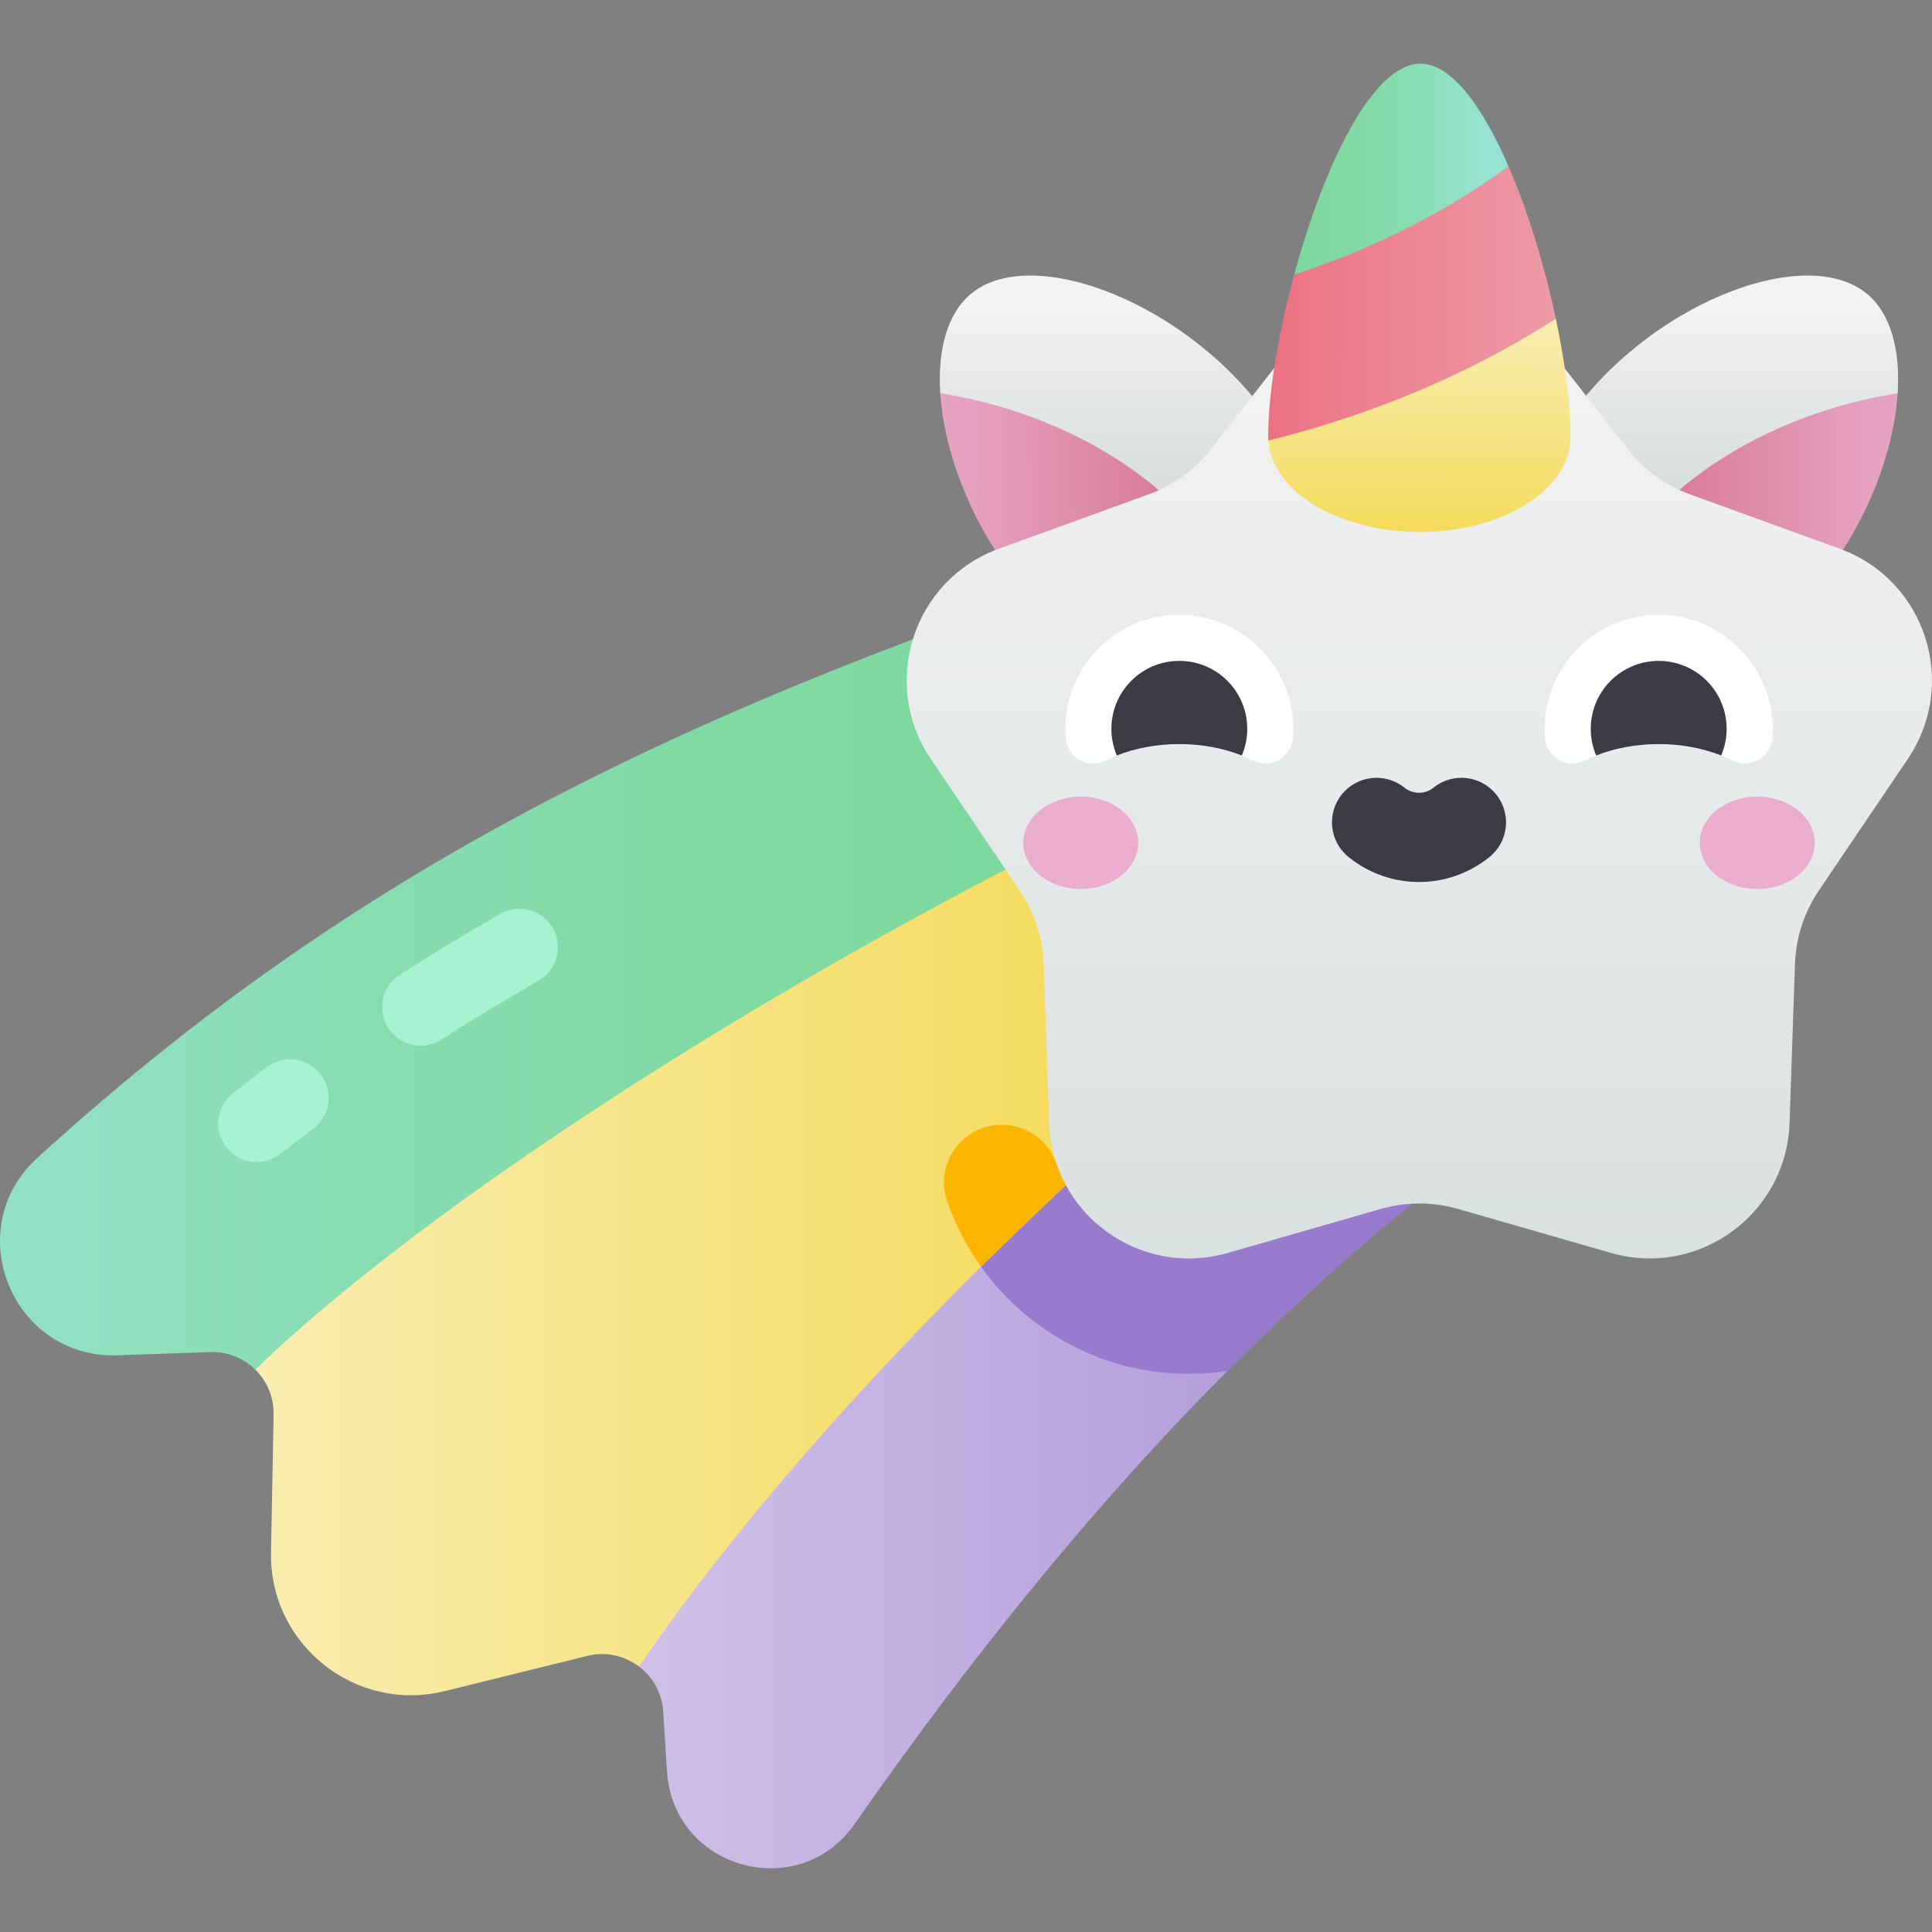 <svg id="Capa_1" enable-background="new 0 0 502 502" height="512" viewBox="0 0 502 502" width="512" xmlns="http://www.w3.org/2000/svg" xmlns:xlink="http://www.w3.org/1999/xlink"><rect x="0" y="0" width="502" height="502" fill="#808080" stroke="none"/><linearGradient id="lg1"><stop offset="0" stop-color="#f4d952"/><stop offset="1" stop-color="#f9edaf"/></linearGradient><linearGradient id="SVGID_1_" gradientUnits="userSpaceOnUse" x1="310.819" x2="69.37" xlink:href="#lg1" y1="303.914" y2="303.914"/><linearGradient id="lg2"><stop offset="0" stop-color="#7ed99e"/><stop offset=".253" stop-color="#81daa3"/><stop offset=".573" stop-color="#88ddb3"/><stop offset=".926" stop-color="#95e2cd"/><stop offset="1" stop-color="#98e3d3"/></linearGradient><linearGradient id="SVGID_2_" gradientUnits="userSpaceOnUse" x1="259.064" x2="-41.101" xlink:href="#lg2" y1="238.166" y2="238.166"/><linearGradient id="SVGID_3_" gradientUnits="userSpaceOnUse" x1="336.33" x2="153.367" y1="345.533" y2="345.533"><stop offset="0" stop-color="#b39bdb"/><stop offset="1" stop-color="#d0c3e8"/></linearGradient><linearGradient id="lg3"><stop offset="0" stop-color="#cdd4d4"/><stop offset="1" stop-color="#f3f3f3"/></linearGradient><linearGradient id="SVGID_4_" gradientUnits="userSpaceOnUse" x1="290.57" x2="290.57" xlink:href="#lg3" y1="146.215" y2="78.933"/><linearGradient id="lg4"><stop offset="0" stop-color="#d5738e"/><stop offset="1" stop-color="#e6a3c1"/></linearGradient><linearGradient id="SVGID_5_" gradientTransform="matrix(1 -.003 .003 1 -1063.878 6.914)" gradientUnits="userSpaceOnUse" x1="1376.779" x2="1314.744" xlink:href="#lg4" y1="133.215" y2="133.215"/><linearGradient id="SVGID_6_" gradientTransform="matrix(-1 0 0 1 937.395 0)" gradientUnits="userSpaceOnUse" x1="490.57" x2="490.57" xlink:href="#lg3" y1="146.215" y2="78.933"/><linearGradient id="SVGID_7_" gradientTransform="matrix(-1 -.003 -.003 1 2001.273 6.914)" gradientUnits="userSpaceOnUse" x1="1576.777" x2="1514.742" xlink:href="#lg4" y1="133.875" y2="133.875"/><linearGradient id="SVGID_8_" gradientUnits="userSpaceOnUse" x1="368.789" x2="368.789" y1="334.623" y2="87.964"><stop offset="0" stop-color="#d9e0e0"/><stop offset="1" stop-color="#f3f3f3"/></linearGradient><linearGradient id="SVGID_9_" gradientTransform="matrix(1 .003 -.003 1 -.245 -3.281)" gradientUnits="userSpaceOnUse" x1="369.439" x2="369.439" xlink:href="#lg1" y1="146.51" y2="86.959"/><linearGradient id="SVGID_11_" gradientTransform="matrix(1 .003 -.003 1 -.245 -3.281)" gradientUnits="userSpaceOnUse" x1="325.993" x2="413.199" y1="80.937" y2="80.937"><stop offset="0" stop-color="#ec6f80"/><stop offset="1" stop-color="#eca0aa"/></linearGradient><linearGradient id="SVGID_12_" gradientTransform="matrix(1 .003 -.003 1 -.245 -3.281)" gradientUnits="userSpaceOnUse" x1="340.101" x2="386.784" xlink:href="#lg2" y1="46.069" y2="46.069"/><g><path d="m166.051 433.044c88.858-50.943 180.043-161.259 245.708-227.431l-14.874-38.275c-112.852-.184-303.859 107.548-330.537 188.557 2.996 2.954 4.832 7.086 4.746 11.649l-.675 35.816c-.451 23.935 21.915 41.79 45.155 36.048l37.028-9.148c4.917-1.216 9.776-.002 13.449 2.784z" fill="url(#SVGID_1_)"/><path d="m378.658 120.438c-175.908 50.246-274.947 94.848-368.921 180.382-20.326 18.501-6.636 52.292 20.833 51.335l24.035-.838c4.571-.159 8.74 1.618 11.743 4.578 61.39-59.526 214.577-150.806 330.537-188.555z" fill="url(#SVGID_2_)"/><path d="m411.759 205.614c-73.114 39.544-187.286 141.756-245.708 227.43 3.534 2.681 5.971 6.816 6.278 11.679l.986 15.581c1.602 25.315 34.198 34.446 48.722 13.65 57.865-82.845 126.307-158.375 212.963-208.538z" fill="url(#SVGID_3_)"/><path d="m358.737 314.122-39.732 11.425c-17.08 4.911-34.201-3.219-42.025-17.584-7.442 6.935-14.818 14.014-22.071 21.197 2.447 3.415 5.232 6.623 8.344 9.572 12.419 11.77 28.628 18.253 45.64 18.252 3.365 0 6.727-.267 10.06-.78 15.237-15.304 31.146-29.841 47.808-43.427-2.705.151-5.397.59-8.024 1.345z" fill="#997bce"/><g><path d="m323.749 156.042c14.162-13.324 17.82-29.917 6.572-46.53-20.425-30.167-61.969-46.738-78.154-33.065-6.112 5.163-8.57 14.616-7.851 25.734 24.128 30.498 60.19 51.446 79.433 53.861z" fill="url(#SVGID_4_)"/><path d="m321.278 158.252c.858-.725 1.678-1.464 2.471-2.21-18.044-35.849-54.423-49.994-79.433-53.861 1.185 18.323 11.009 41.176 27.396 56.845 15.314 14.642 33.382 12.899 49.566-.774z" fill="url(#SVGID_5_)"/></g><g><path d="m413.645 156.042c-14.162-13.324-17.82-29.917-6.572-46.53 20.425-30.167 61.969-46.738 78.154-33.065 6.112 5.163 8.57 14.616 7.851 25.734-24.128 30.498-60.19 51.446-79.433 53.861z" fill="url(#SVGID_6_)"/><path d="m416.116 158.252c-.858-.725-1.677-1.464-2.471-2.21 18.044-35.849 54.423-49.994 79.433-53.861-1.185 18.323-11.009 41.176-27.396 56.845-15.313 14.642-33.382 12.899-49.566-.774z" fill="url(#SVGID_7_)"/></g><path d="m358.737 314.122-39.732 11.425c-22.756 6.544-45.599-10.053-46.408-33.717l-1.412-41.318c-.233-6.831-2.387-13.458-6.213-19.121l-23.144-34.257c-13.255-19.62-4.53-46.474 17.726-54.556l38.859-14.111c6.424-2.333 12.062-6.429 16.266-11.818l25.428-32.597c14.564-18.669 42.799-18.669 57.363 0l25.428 32.597c4.204 5.389 9.841 9.485 16.266 11.818l38.859 14.111c22.256 8.082 30.982 34.935 17.726 54.556l-23.143 34.257c-3.826 5.663-5.979 12.29-6.213 19.121l-1.412 41.318c-.809 23.664-23.652 40.261-46.408 33.717l-39.732-11.425c-6.568-1.889-13.536-1.889-20.104 0z" fill="url(#SVGID_8_)"/><path d="m254.909 329.159c7.253-7.182 14.629-14.261 22.071-21.197-.955-1.753-1.78-3.593-2.44-5.52-2.147-6.26-8.104-10.403-14.719-10.177-9.945.34-16.956 10.133-13.787 19.566 2.075 6.178 5.062 12.007 8.875 17.328z" fill="#fcb500"/><g><path d="m329.555 114.462c.931 13.163 18.085 23.701 39.151 23.772 21.693.073 39.315-10.981 39.361-24.689.028-8.338-1.369-19.249-3.808-30.734-28.663-.477-49.781 7.253-74.704 31.651z" fill="url(#SVGID_9_)"/><path d="m329.555 114.462c.931 13.163 18.085 23.701 39.151 23.772 21.693.073 39.315-10.981 39.361-24.689.028-8.338-1.369-19.249-3.808-30.734-28.663-.477-49.781 7.253-74.704 31.651z" fill="url(#SVGID_9_)"/><path d="m391.969 43.234c-20.419 2.106-39.65 8.36-55.694 28.124-4.169 15.381-6.727 30.895-6.764 41.924-.001.396.016.789.043 1.18 23.207-5.748 49.423-15.433 74.704-31.651-2.862-13.479-7.162-27.745-12.289-39.577z" fill="url(#SVGID_11_)"/><path d="m391.969 43.234c-6.67-15.391-14.736-26.659-22.855-26.687-12.644-.042-25.345 27.167-32.838 54.81 18.149-5.935 37.48-14.83 55.693-28.123z" fill="url(#SVGID_12_)"/></g><g><ellipse cx="280.821" cy="218.992" fill="#eaadcd" rx="14.936" ry="12.003"/><ellipse cx="456.592" cy="218.992" fill="#eaadcd" rx="14.936" ry="12.003"/><path d="m306.427 193.34c7.183 0 13.813 1.589 19.159 4.273 4.544 2.281 9.962-.801 10.365-5.87.113-1.423.125-2.875.029-4.348-.991-15.146-13.602-27.24-28.775-27.629-16.713-.428-30.396 12.992-30.396 29.608 0 .843.035 1.678.105 2.503.422 5.01 5.857 7.994 10.349 5.738 5.348-2.685 11.979-4.275 19.164-4.275z" fill="#fff"/><path d="m368.706 229.178c-6.447 0-12.894-2.155-18.273-6.465-4.989-3.997-5.794-11.282-1.797-16.271 3.997-4.99 11.282-5.793 16.271-1.796 2.237 1.792 5.361 1.792 7.598 0 4.988-3.997 12.273-3.193 16.271 1.796 3.997 4.989 3.193 12.274-1.797 16.271-5.379 4.31-11.826 6.465-18.273 6.465z" fill="#3b3b44"/><path d="m306.427 193.34c5.926 0 11.473 1.082 16.237 2.967.911-2.129 1.415-4.47 1.415-6.933 0-9.749-7.903-17.652-17.652-17.652s-17.652 7.903-17.652 17.652c0 2.463.504 4.803 1.415 6.933 4.764-1.885 10.312-2.967 16.237-2.967z" fill="#3b3b44"/><path d="m430.985 193.34c7.183 0 13.813 1.589 19.159 4.273 4.544 2.281 9.962-.801 10.365-5.87.113-1.423.125-2.875.029-4.348-.991-15.146-13.602-27.24-28.775-27.629-16.713-.428-30.396 12.992-30.396 29.608 0 .843.035 1.678.105 2.503.422 5.01 5.856 7.994 10.349 5.738 5.347-2.685 11.979-4.275 19.164-4.275z" fill="#fff"/><path d="m430.985 193.34c5.926 0 11.473 1.082 16.237 2.967.911-2.129 1.415-4.47 1.415-6.933 0-9.749-7.903-17.652-17.652-17.652s-17.652 7.903-17.652 17.652c0 2.463.504 4.803 1.415 6.933 4.764-1.885 10.311-2.967 16.237-2.967z" fill="#3b3b44"/></g><g fill="#a7f2d2"><path d="m109.295 271.693c-3.291 0-6.513-1.623-8.424-4.598-2.984-4.648-1.636-10.834 3.011-13.818 8.444-5.422 17.228-10.744 26.11-15.818 4.794-2.74 10.904-1.074 13.644 3.723 2.739 4.795 1.073 10.904-3.723 13.644-8.584 4.903-17.07 10.045-25.225 15.281-1.671 1.074-3.543 1.586-5.393 1.586z"/><path d="m66.718 301.908c-2.974 0-5.917-1.321-7.889-3.847-3.398-4.353-2.625-10.637 1.729-14.036 2.921-2.281 5.892-4.555 8.827-6.76 4.416-3.316 10.686-2.425 14.001 1.991 3.316 4.417 2.425 10.685-1.991 14.001-2.837 2.13-5.707 4.328-8.53 6.533-1.827 1.427-3.995 2.118-6.147 2.118z"/></g></g></svg>